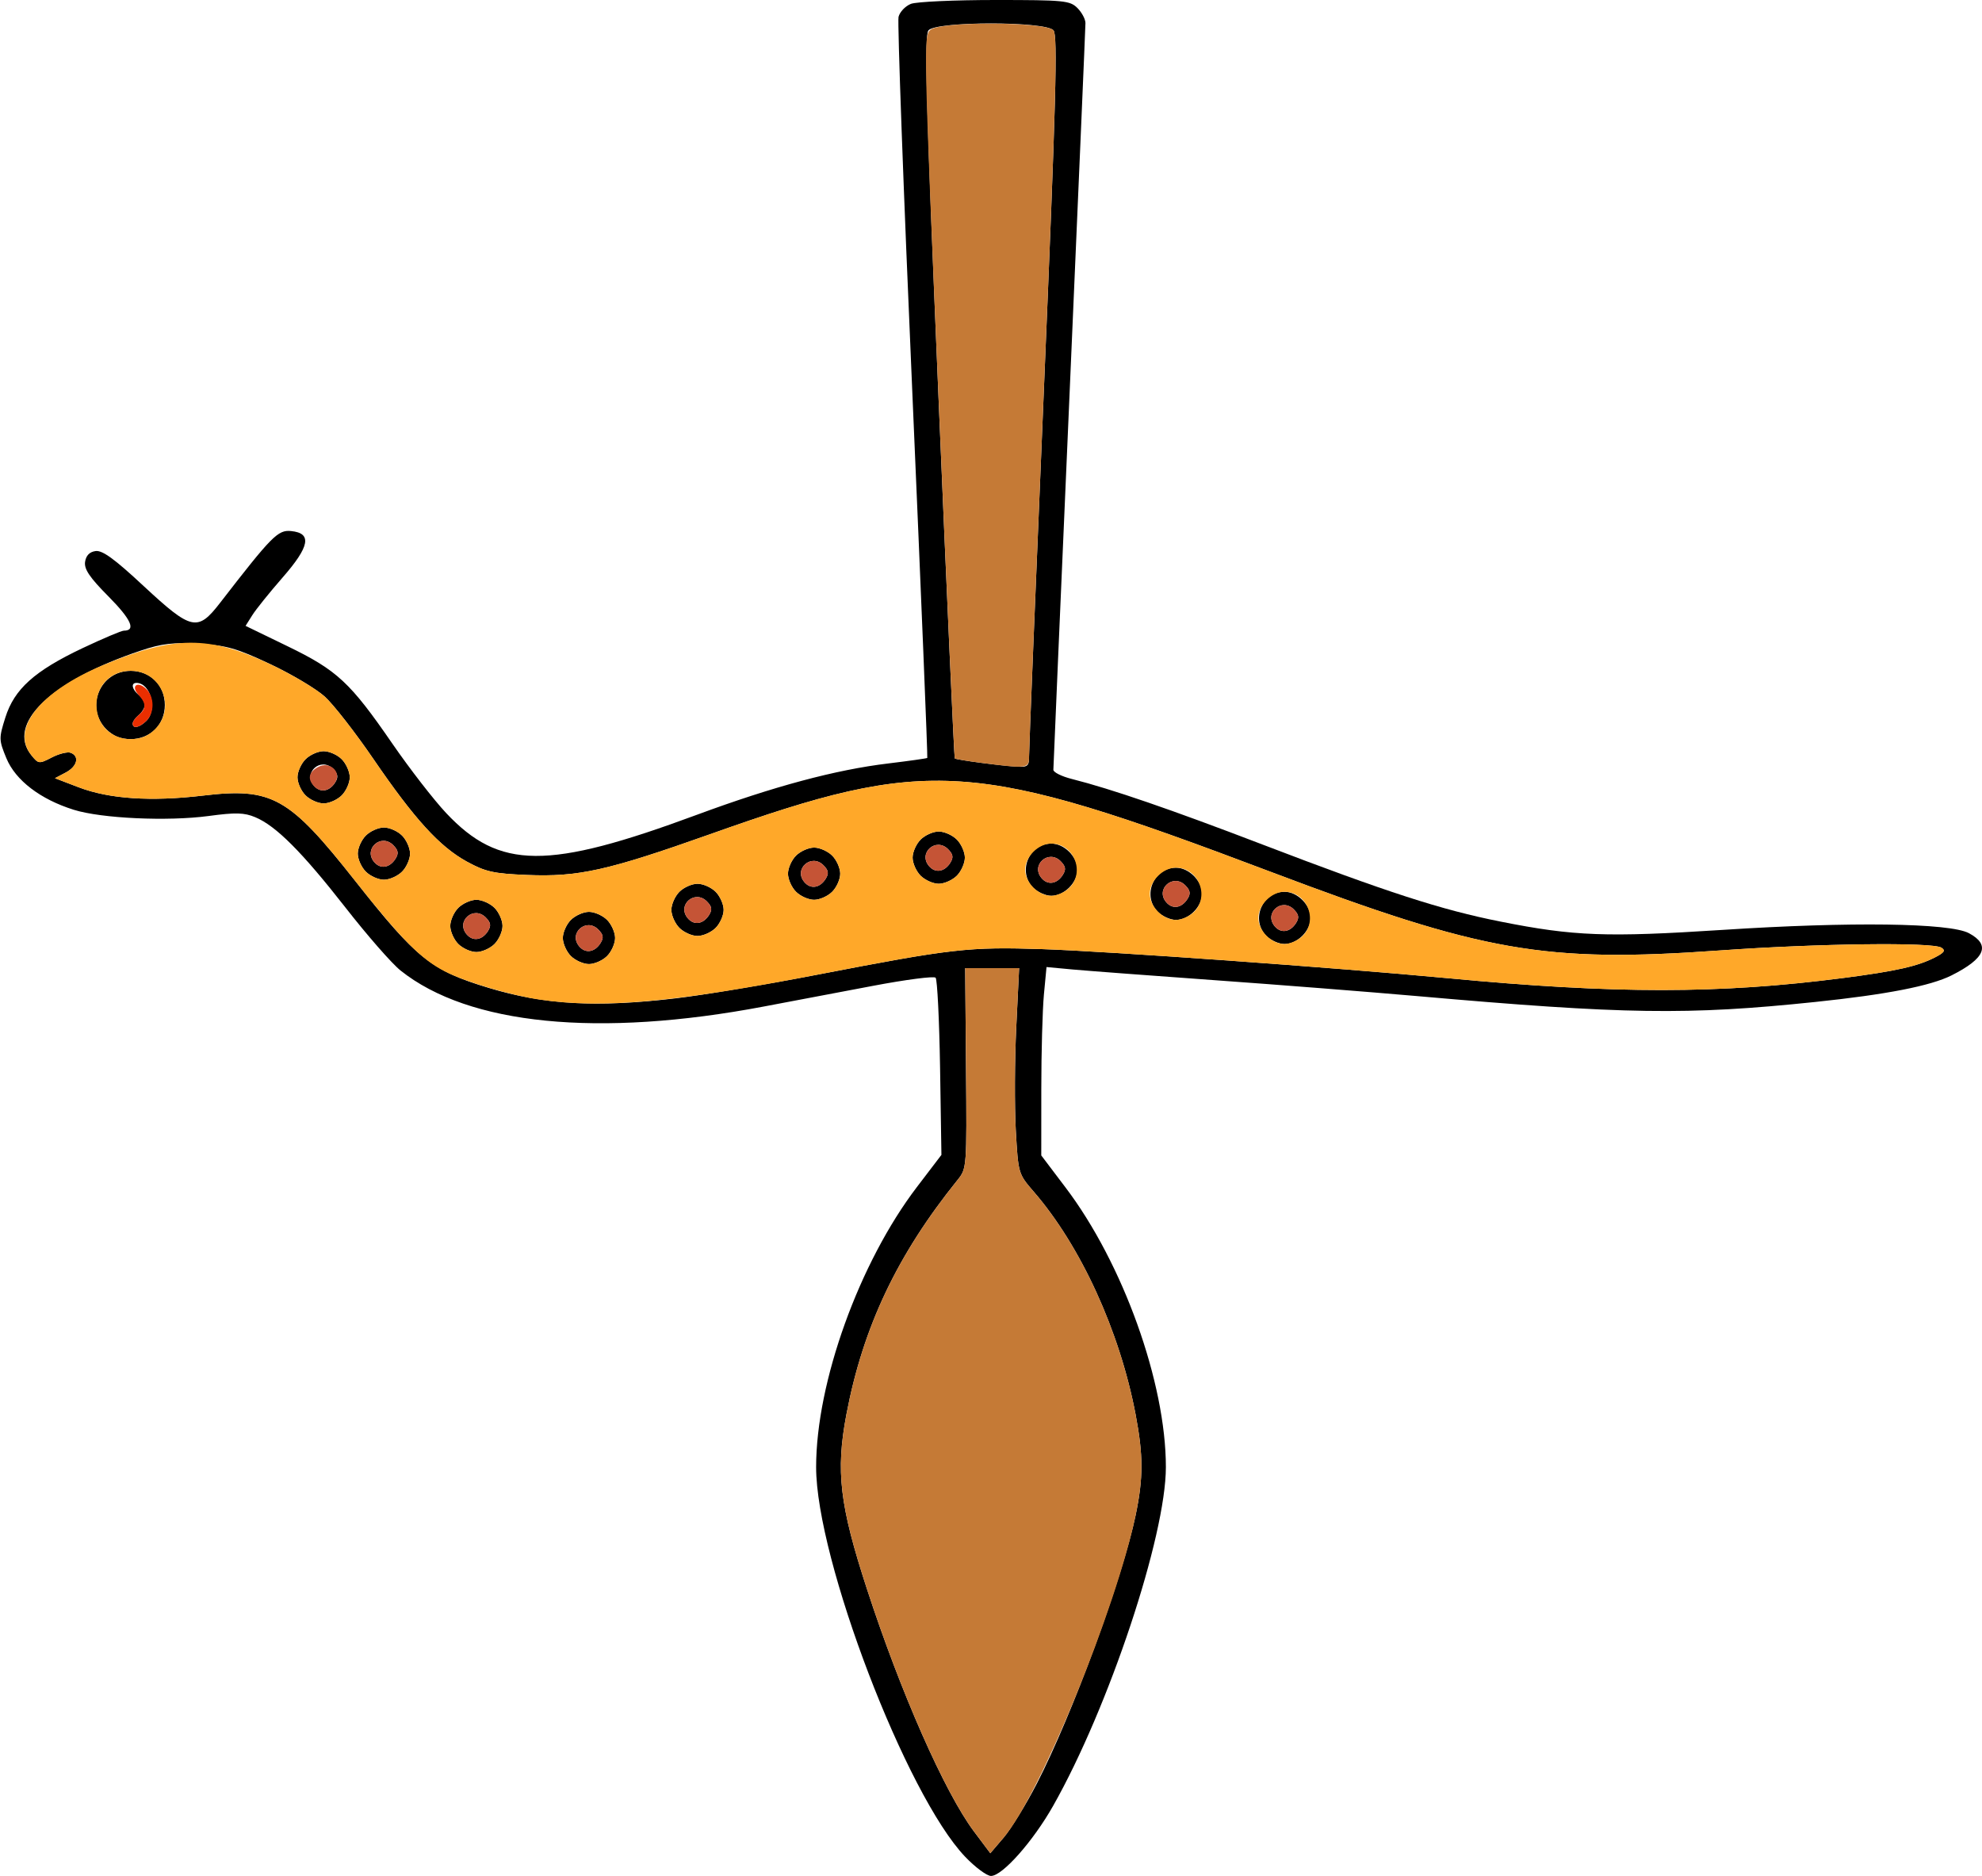 <?xml version="1.0" encoding="UTF-8" standalone="no"?>
<!DOCTYPE svg PUBLIC "-//W3C//DTD SVG 1.1//EN"
"http://www.w3.org/Graphics/SVG/1.1/DTD/svg11.dtd">
<svg width="634px" height="600px"
xmlns="http://www.w3.org/2000/svg" version="1.1">
<g transform="translate(0000, 0000) scale(1, 1)">
<path fill="#000000" stroke="none" d="
M 308.73 593.86
C 289.90 574.15 261.06 498.76 261.06 469.23
C 261.06 442.15 274.83 403.88 293.30 379.66
L 301.14 369.38
L 300.71 341.54
C 300.46 326.22 299.82 313.25 299.28 312.71
C 298.74 312.15 289.76 313.32 279.36 315.29
C 268.94 317.27 253.19 320.25 244.34 321.92
C 191.49 331.93 149.96 327.82 128.14 310.42
C 125.37 308.22 117.44 299.15 110.51 290.27
C 96.60 272.48 88.27 264.13 81.66 261.38
C 78.12 259.89 75.37 259.82 66.72 260.99
C 53.64 262.74 32.46 261.78 23.60 259.00
C 12.91 255.66 4.96 249.58 2.04 242.51
C -0.37 236.65 -0.39 236.15 1.72 229.46
C 4.59 220.38 11.03 214.59 26.39 207.31
C 32.91 204.23 38.86 201.71 39.62 201.71
C 43.58 201.71 41.96 198.10 34.76 190.83
C 28.69 184.72 26.89 182.06 27.21 179.73
C 27.51 177.69 28.63 176.52 30.56 176.25
C 32.74 175.94 36.63 178.75 45.99 187.48
C 61.27 201.66 63.21 202.10 70.37 192.85
C 86.95 171.42 88.89 169.44 93.08 169.85
C 99.88 170.51 99.11 174.75 90.38 184.73
C 86.24 189.48 81.87 194.89 80.70 196.77
L 78.55 200.18
L 91.94 206.67
C 107.84 214.37 111.99 218.22 125.53 237.88
C 131.06 245.90 138.79 255.87 142.70 260.03
C 159.77 278.18 175.15 278.29 222.98 260.58
C 247.39 251.55 267.33 246.19 284.16 244.18
C 290.86 243.37 296.46 242.57 296.62 242.42
C 296.78 242.25 294.62 189.52 291.82 125.23
C 289.00 60.95 287.04 7.03 287.42 5.41
C 287.82 3.80 289.61 1.93 291.40 1.23
C 293.20 0.55 305.34 0.00 318.38 0.00
C 340.37 0.00 342.26 0.18 344.65 2.57
C 346.06 3.98 347.22 6.15 347.21 7.39
C 347.21 8.62 344.89 62.53 342.08 127.19
C 339.26 191.86 336.95 245.41 336.95 246.21
C 336.93 247.00 339.62 248.34 342.91 249.16
C 355.39 252.31 374.59 258.90 403.81 270.10
C 443.70 285.38 461.06 291.01 480.04 294.77
C 503.47 299.43 513.93 299.82 550.95 297.42
C 591.86 294.76 623.69 295.18 629.82 298.47
C 636.83 302.22 635.04 306.55 624.25 311.97
C 617.54 315.34 603.39 318.10 580.63 320.47
C 539.81 324.73 519.69 324.44 453.32 318.59
C 437.76 317.23 408.54 314.93 388.37 313.49
C 368.21 312.04 347.90 310.51 343.25 310.09
L 334.76 309.30
L 333.92 318.14
C 333.47 323.00 333.09 336.57 333.09 348.27
L 333.08 369.55
L 340.80 379.75
C 359.22 404.03 372.94 442.25 372.94 469.23
C 372.94 491.32 354.72 546.06 336.87 577.59
C 330.45 588.94 320.64 600.00 317.00 600.00
C 315.68 600.00 311.96 597.24 308.73 593.86
M 331.66 570.45
C 342.95 548.54 359.09 504.71 363.27 484.60
C 365.74 472.74 365.74 465.49 363.26 452.42
C 358.20 425.79 345.72 398.51 330.63 381.10
C 325.73 375.43 325.71 375.34 324.93 361.46
C 324.51 353.81 324.57 339.01 325.08 328.59
L 326.00 309.64
L 317.37 309.64
L 308.74 309.64
L 309.01 341.67
C 309.28 373.25 309.25 373.73 306.36 377.32
C 286.98 401.36 276.07 424.38 270.74 452.42
C 267.31 470.56 268.58 481.41 277.29 508.14
C 288.10 541.34 302.20 573.28 311.56 585.78
L 316.78 592.74
L 321.08 587.70
C 323.43 584.93 328.20 577.17 331.66 570.45
M 216.06 319.31
C 224.90 318.27 245.43 314.84 261.70 311.69
C 304.68 303.38 309.89 302.79 333.51 303.57
C 354.71 304.28 426.99 309.46 462.96 312.85
C 516.79 317.94 550.08 317.92 589.63 312.80
C 606.65 310.59 613.48 309.04 619.08 306.15
C 621.96 304.66 622.40 303.98 621.01 303.10
C 618.14 301.30 581.71 301.75 550.33 303.98
C 494.12 308.00 474.43 304.56 406.38 278.81
C 311.24 242.83 297.32 241.89 227.10 266.83
C 194.34 278.45 184.99 280.54 168.57 279.85
C 157.93 279.42 155.31 278.84 149.38 275.60
C 140.64 270.82 132.60 262.00 119.41 242.71
C 113.63 234.26 106.64 225.29 103.86 222.78
C 101.08 220.28 93.22 215.60 86.38 212.38
C 75.69 207.34 72.49 206.43 63.66 205.90
C 55.36 205.41 51.75 205.84 45.01 208.10
C 16.32 217.70 1.89 231.51 10.04 241.55
C 12.31 244.36 12.49 244.37 16.59 242.25
C 18.90 241.05 21.62 240.39 22.62 240.77
C 25.54 241.89 24.70 245.16 21.00 247.10
L 17.58 248.90
L 25.18 251.81
C 34.95 255.53 48.24 256.43 64.84 254.47
C 87.04 251.83 92.40 254.83 113.67 281.81
C 133.24 306.62 137.99 310.42 156.26 315.94
C 174.18 321.35 190.73 322.29 216.06 319.31
M 329.18 241.86
C 329.15 239.92 331.29 187.34 333.90 125.02
C 337.81 31.95 338.36 11.36 337.00 9.71
C 334.54 6.76 299.46 6.76 297.00 9.71
C 295.64 11.36 296.22 32.38 300.20 126.95
C 302.87 190.33 305.22 242.35 305.41 242.57
C 305.85 243.03 320.83 245.01 325.68 245.23
C 328.73 245.37 329.22 244.91 329.18 241.86"/>
<path fill="#000000" stroke="none" d="
M 182.61 305.78
C 181.20 304.37 180.04 301.77 180.04 300.00
C 180.04 298.23 181.20 295.63 182.61 294.22
C 184.03 292.81 186.62 291.65 188.40 291.65
C 190.17 291.65 192.77 292.81 194.19 294.22
C 195.60 295.63 196.76 298.23 196.76 300.00
C 196.76 301.77 195.60 304.37 194.19 305.78
C 192.77 307.19 190.17 308.35 188.40 308.35
C 186.62 308.35 184.03 307.19 182.61 305.78
M 192.10 301.63
C 193.17 299.92 193.00 298.92 191.37 297.28
C 187.51 293.43 181.78 298.46 185.25 302.65
C 187.24 305.05 190.23 304.61 192.10 301.63"/>
<path fill="#000000" stroke="none" d="
M 146.60 301.93
C 145.19 300.51 144.03 297.92 144.03 296.15
C 144.03 294.37 145.19 291.78 146.60 290.36
C 148.02 288.95 150.62 287.79 152.39 287.79
C 154.17 287.79 156.76 288.95 158.18 290.36
C 159.59 291.78 160.75 294.37 160.75 296.15
C 160.75 297.92 159.59 300.51 158.18 301.93
C 156.76 303.34 154.17 304.50 152.39 304.50
C 150.62 304.50 148.02 303.34 146.60 301.93
M 156.10 297.78
C 157.16 296.07 157.00 295.07 155.36 293.42
C 151.50 289.58 145.77 294.60 149.24 298.79
C 151.23 301.19 154.22 300.76 156.10 297.78"/>
<path fill="#000000" stroke="none" d="
M 405.09 299.36
C 400.00 294.27 403.70 285.22 410.88 285.22
C 415.01 285.22 419.24 289.45 419.24 293.58
C 419.24 297.70 415.01 301.93 410.88 301.93
C 409.10 301.93 406.51 300.77 405.09 299.36
M 414.58 295.21
C 415.65 293.50 415.48 292.50 413.85 290.85
C 409.99 287.01 404.26 292.03 407.73 296.22
C 409.72 298.63 412.70 298.19 414.58 295.21"/>
<path fill="#000000" stroke="none" d="
M 217.33 296.79
C 215.92 295.37 214.76 292.78 214.76 291.01
C 214.76 289.23 215.92 286.64 217.33 285.22
C 218.75 283.81 221.35 282.66 223.12 282.66
C 224.90 282.66 227.49 283.81 228.91 285.22
C 230.32 286.64 231.48 289.23 231.48 291.01
C 231.48 292.78 230.32 295.37 228.91 296.79
C 227.49 298.20 224.90 299.36 223.12 299.36
C 221.35 299.36 218.75 298.20 217.33 296.79
M 226.83 292.64
C 227.89 290.93 227.73 289.93 226.09 288.28
C 222.23 284.44 216.50 289.46 219.97 293.65
C 221.96 296.06 224.95 295.62 226.83 292.64"/>
<path fill="#000000" stroke="none" d="
M 370.37 291.65
C 365.28 286.56 368.98 277.52 376.16 277.52
C 380.28 277.52 384.52 281.74 384.52 285.87
C 384.52 289.99 380.28 294.22 376.16 294.22
C 374.38 294.22 371.78 293.06 370.37 291.65
M 379.86 287.50
C 380.93 285.79 380.76 284.79 379.13 283.14
C 375.27 279.30 369.53 284.33 373.01 288.51
C 375.00 290.92 377.98 290.48 379.86 287.50"/>
<path fill="#000000" stroke="none" d="
M 254.63 285.22
C 253.21 283.81 252.06 281.22 252.06 279.44
C 252.06 277.67 253.21 275.07 254.63 273.66
C 256.04 272.25 258.64 271.09 260.42 271.09
C 262.19 271.09 264.79 272.25 266.20 273.66
C 267.62 275.07 268.77 277.67 268.77 279.44
C 268.77 281.22 267.62 283.81 266.20 285.22
C 264.79 286.64 262.19 287.79 260.42 287.79
C 258.64 287.79 256.04 286.64 254.63 285.22
M 264.12 281.07
C 265.19 279.37 265.02 278.36 263.39 276.72
C 259.53 272.88 253.79 277.90 257.27 282.09
C 259.26 284.49 262.24 284.06 264.12 281.07"/>
<path fill="#000000" stroke="none" d="
M 330.50 283.94
C 325.41 278.85 329.11 269.81 336.29 269.81
C 340.42 269.81 344.65 274.03 344.65 278.16
C 344.65 282.28 340.42 286.51 336.29 286.51
C 334.52 286.51 331.92 285.35 330.50 283.94
M 339.99 279.79
C 341.06 278.08 340.89 277.08 339.26 275.43
C 335.40 271.59 329.67 276.62 333.14 280.81
C 335.13 283.21 338.12 282.77 339.99 279.79"/>
<path fill="#000000" stroke="none" d="
M 294.49 280.09
C 293.08 278.67 291.92 276.08 291.92 274.30
C 291.92 272.53 293.08 269.94 294.49 268.52
C 295.91 267.11 298.51 265.95 300.28 265.95
C 302.06 265.95 304.65 267.11 306.07 268.52
C 307.48 269.94 308.64 272.53 308.64 274.30
C 308.64 276.08 307.48 278.67 306.07 280.09
C 304.65 281.50 302.06 282.66 300.28 282.66
C 298.51 282.66 295.91 281.50 294.49 280.09
M 303.99 275.94
C 305.05 274.23 304.89 273.22 303.25 271.58
C 299.39 267.74 293.66 272.76 297.13 276.95
C 299.12 279.35 302.11 278.92 303.99 275.94"/>
<path fill="#000000" stroke="none" d="
M 117.03 278.80
C 115.61 277.39 114.45 274.79 114.45 273.02
C 114.45 271.25 115.61 268.65 117.03 267.24
C 118.44 265.82 121.04 264.67 122.81 264.67
C 124.59 264.67 127.19 265.82 128.60 267.24
C 130.02 268.65 131.17 271.25 131.17 273.02
C 131.17 274.79 130.02 277.39 128.60 278.80
C 127.19 280.21 124.59 281.37 122.81 281.37
C 121.04 281.37 118.44 280.21 117.03 278.80
M 126.52 274.65
C 127.58 272.94 127.42 271.94 125.78 270.30
C 121.93 266.45 116.19 271.48 119.66 275.67
C 121.66 278.07 124.64 277.63 126.52 274.65"/>
<path fill="#000000" stroke="none" d="
M 97.74 254.39
C 96.32 252.98 95.16 250.38 95.16 248.61
C 95.16 246.84 96.32 244.24 97.74 242.83
C 99.15 241.41 101.75 240.26 103.52 240.26
C 105.30 240.26 107.90 241.41 109.31 242.83
C 110.72 244.24 111.88 246.84 111.88 248.61
C 111.88 250.38 110.72 252.98 109.31 254.39
C 107.90 255.80 105.30 256.96 103.52 256.96
C 101.75 256.96 99.15 255.80 97.74 254.39
M 107.23 250.24
C 108.29 248.53 108.13 247.53 106.49 245.88
C 102.64 242.04 96.90 247.07 100.37 251.25
C 102.37 253.66 105.35 253.22 107.23 250.24"/>
<path fill="#000000" stroke="none" d="
M 34.01 233.25
C 27.08 226.32 31.98 214.56 41.80 214.56
C 48.07 214.56 52.73 219.21 52.73 225.48
C 52.73 231.75 48.07 236.40 41.80 236.40
C 38.61 236.40 36.20 235.43 34.01 233.25
M 46.85 230.53
C 50.44 226.93 48.17 218.42 43.63 218.42
C 41.81 218.42 42.21 220.48 44.37 222.27
C 45.43 223.14 46.30 224.60 46.30 225.48
C 46.30 226.37 45.43 227.82 44.37 228.69
C 43.30 229.57 42.44 230.80 42.44 231.42
C 42.44 233.19 44.62 232.74 46.85 230.53"/>
<path fill="#c57a36" stroke="none" d="
M 311.56 585.78
C 302.20 573.28 288.10 541.34 277.29 508.14
C 268.58 481.41 267.31 470.56 270.74 452.42
C 276.07 424.38 286.98 401.36 306.36 377.32
C 309.25 373.73 309.28 373.25 309.01 341.67
L 308.74 309.64
L 317.37 309.64
L 326.00 309.64
L 325.08 328.59
C 324.57 339.01 324.51 353.81 324.93 361.46
C 325.71 375.34 325.73 375.43 330.63 381.10
C 345.72 398.51 358.20 425.79 363.26 452.42
C 365.74 465.49 365.74 472.74 363.27 484.60
C 357.06 514.51 332.68 574.07 321.08 587.70
L 316.78 592.74
L 311.56 585.78"/>
<path fill="#c57a36" stroke="none" d="
M 313.95 244.01
C 309.45 243.43 305.61 242.78 305.41 242.57
C 305.22 242.35 302.87 190.21 300.19 126.71
C 295.45 14.12 295.38 11.18 297.72 9.47
C 301.43 6.76 334.72 6.98 337.00 9.71
C 338.36 11.36 337.81 31.95 333.90 125.02
C 331.29 187.34 329.15 239.92 329.18 241.86
C 329.22 245.85 328.72 245.92 313.95 244.01"/>
<path fill="#ffa829" stroke="none" d="
M 172.97 319.77
C 163.58 318.42 149.02 314.12 142.39 310.74
C 134.75 306.85 128.28 300.33 113.67 281.81
C 92.40 254.83 87.04 251.83 64.84 254.47
C 48.24 256.43 34.95 255.53 25.18 251.81
L 17.58 248.90
L 21.00 247.10
C 24.70 245.16 25.54 241.89 22.62 240.77
C 21.62 240.39 18.90 241.05 16.59 242.25
C 12.49 244.37 12.31 244.36 10.04 241.55
C 3.27 233.20 12.80 221.18 32.83 212.80
C 55.62 203.27 66.72 203.18 86.38 212.40
C 93.22 215.61 101.08 220.28 103.86 222.78
C 106.64 225.29 113.63 234.26 119.41 242.71
C 132.60 262.00 140.64 270.82 149.38 275.60
C 155.31 278.84 157.93 279.42 168.57 279.85
C 184.99 280.54 194.34 278.45 227.10 266.83
C 297.32 241.89 311.24 242.83 406.38 278.81
C 474.43 304.56 494.12 308.00 550.33 303.98
C 581.71 301.75 618.14 301.30 621.01 303.10
C 622.40 303.98 621.96 304.66 619.08 306.15
C 613.48 309.04 606.65 310.59 589.63 312.80
C 550.08 317.92 516.79 317.94 462.96 312.85
C 426.99 309.46 354.71 304.28 333.51 303.57
C 309.89 302.79 304.68 303.38 261.70 311.69
C 215.86 320.57 192.94 322.65 172.97 319.77
M 194.19 305.78
C 195.60 304.37 196.76 301.77 196.76 300.00
C 196.76 298.23 195.60 295.63 194.19 294.22
C 192.77 292.81 190.17 291.65 188.40 291.65
C 186.62 291.65 184.03 292.81 182.61 294.22
C 181.20 295.63 180.04 298.23 180.04 300.00
C 180.04 301.77 181.20 304.37 182.61 305.78
C 184.03 307.19 186.62 308.35 188.40 308.35
C 190.17 308.35 192.77 307.19 194.19 305.78
M 158.18 301.93
C 159.59 300.51 160.75 297.92 160.75 296.15
C 160.75 294.37 159.59 291.78 158.18 290.36
C 156.76 288.95 154.17 287.79 152.39 287.79
C 150.62 287.79 148.02 288.95 146.60 290.36
C 145.19 291.78 144.03 294.37 144.03 296.15
C 144.03 297.92 145.19 300.51 146.60 301.93
C 148.02 303.34 150.62 304.50 152.39 304.50
C 154.17 304.50 156.76 303.34 158.18 301.93
M 416.67 299.36
C 421.76 294.27 418.05 285.22 410.88 285.22
C 406.75 285.22 402.52 289.45 402.52 293.58
C 402.52 297.70 406.75 301.93 410.88 301.93
C 412.65 301.93 415.25 300.77 416.67 299.36
M 228.91 296.79
C 230.32 295.37 231.48 292.78 231.48 291.01
C 231.48 289.23 230.32 286.64 228.91 285.22
C 227.49 283.81 224.90 282.66 223.12 282.66
C 221.35 282.66 218.75 283.81 217.33 285.22
C 215.92 286.64 214.76 289.23 214.76 291.01
C 214.76 292.78 215.92 295.37 217.33 296.79
C 218.75 298.20 221.35 299.36 223.12 299.36
C 224.90 299.36 227.49 298.20 228.91 296.79
M 381.94 291.65
C 387.04 286.56 383.33 277.52 376.16 277.52
C 372.03 277.52 367.80 281.74 367.80 285.87
C 367.80 289.99 372.03 294.22 376.16 294.22
C 377.93 294.22 380.53 293.06 381.94 291.65
M 266.20 285.22
C 267.62 283.81 268.77 281.22 268.77 279.44
C 268.77 277.67 267.62 275.07 266.20 273.66
C 264.79 272.25 262.19 271.09 260.42 271.09
C 258.64 271.09 256.04 272.25 254.63 273.66
C 253.21 275.07 252.06 277.67 252.06 279.44
C 252.06 281.22 253.21 283.81 254.63 285.22
C 256.04 286.64 258.64 287.79 260.42 287.79
C 262.19 287.79 264.79 286.64 266.20 285.22
M 342.08 283.94
C 347.17 278.85 343.47 269.81 336.29 269.81
C 332.16 269.81 327.93 274.03 327.93 278.16
C 327.93 282.28 332.16 286.51 336.29 286.51
C 338.06 286.51 340.66 285.35 342.08 283.94
M 306.07 280.09
C 307.48 278.67 308.64 276.08 308.64 274.30
C 308.64 272.53 307.48 269.94 306.07 268.52
C 304.65 267.11 302.06 265.95 300.28 265.95
C 298.51 265.95 295.91 267.11 294.49 268.52
C 293.08 269.94 291.92 272.53 291.92 274.30
C 291.92 276.08 293.08 278.67 294.49 280.09
C 295.91 281.50 298.51 282.66 300.28 282.66
C 302.06 282.66 304.65 281.50 306.07 280.09
M 128.60 278.80
C 130.02 277.39 131.17 274.79 131.17 273.02
C 131.17 271.25 130.02 268.65 128.60 267.24
C 127.19 265.82 124.59 264.67 122.81 264.67
C 121.04 264.67 118.44 265.82 117.03 267.24
C 115.61 268.65 114.45 271.25 114.45 273.02
C 114.45 274.79 115.61 277.39 117.03 278.80
C 118.44 280.21 121.04 281.37 122.81 281.37
C 124.59 281.37 127.19 280.21 128.60 278.80
M 109.31 254.39
C 110.72 252.98 111.88 250.38 111.88 248.61
C 111.88 246.84 110.72 244.24 109.31 242.83
C 107.90 241.41 105.30 240.26 103.52 240.26
C 101.75 240.26 99.15 241.41 97.74 242.83
C 96.32 244.24 95.16 246.84 95.16 248.61
C 95.16 250.38 96.32 252.98 97.74 254.39
C 99.15 255.80 101.75 256.96 103.52 256.96
C 105.30 256.96 107.90 255.80 109.31 254.39
M 49.58 233.25
C 56.51 226.32 51.61 214.56 41.80 214.56
C 35.52 214.56 30.86 219.21 30.86 225.48
C 30.86 231.75 35.52 236.40 41.80 236.40
C 44.98 236.40 47.39 235.43 49.58 233.25"/>
<path fill="#eb2e00" stroke="none" d="
M 42.44 231.42
C 42.44 230.80 43.30 229.57 44.37 228.69
C 46.82 226.65 46.81 224.96 44.28 222.18
C 41.68 219.31 44.07 217.67 46.84 220.42
C 49.43 223.03 49.45 227.94 46.85 230.53
C 44.62 232.74 42.44 233.19 42.44 231.42"/>
<path fill="#c55436" stroke="none" d="
M 185.25 302.65
C 181.78 298.46 187.51 293.43 191.37 297.28
C 193.00 298.92 193.17 299.92 192.10 301.63
C 190.23 304.61 187.24 305.05 185.25 302.65"/>
<path fill="#c55436" stroke="none" d="
M 149.24 298.79
C 145.77 294.60 151.50 289.58 155.36 293.42
C 157.00 295.07 157.16 296.07 156.10 297.78
C 154.22 300.76 151.23 301.19 149.24 298.79"/>
<path fill="#c55436" stroke="none" d="
M 407.73 296.22
C 404.26 292.03 409.99 287.01 413.85 290.85
C 415.48 292.50 415.65 293.50 414.58 295.21
C 412.70 298.19 409.72 298.63 407.73 296.22"/>
<path fill="#c55436" stroke="none" d="
M 219.97 293.65
C 216.50 289.46 222.23 284.44 226.09 288.28
C 227.73 289.93 227.89 290.93 226.83 292.64
C 224.95 295.62 221.96 296.06 219.97 293.65"/>
<path fill="#c55436" stroke="none" d="
M 373.01 288.51
C 369.53 284.33 375.27 279.30 379.13 283.14
C 380.76 284.79 380.93 285.79 379.86 287.50
C 377.98 290.48 375.00 290.92 373.01 288.51"/>
<path fill="#c55436" stroke="none" d="
M 257.27 282.09
C 253.79 277.90 259.53 272.88 263.39 276.72
C 265.02 278.36 265.19 279.37 264.12 281.07
C 262.24 284.06 259.26 284.49 257.27 282.09"/>
<path fill="#c55436" stroke="none" d="
M 333.14 280.81
C 329.67 276.62 335.40 271.59 339.26 275.43
C 340.89 277.08 341.06 278.08 339.99 279.79
C 338.12 282.77 335.13 283.21 333.14 280.81"/>
<path fill="#c55436" stroke="none" d="
M 297.13 276.95
C 293.66 272.76 299.39 267.74 303.25 271.58
C 304.89 273.22 305.05 274.23 303.99 275.94
C 302.11 278.92 299.12 279.35 297.13 276.95"/>
<path fill="#c55436" stroke="none" d="
M 119.66 275.67
C 116.19 271.48 121.93 266.45 125.78 270.30
C 127.42 271.94 127.58 272.94 126.52 274.65
C 124.64 277.63 121.66 278.07 119.66 275.67"/>
<path fill="#c55436" stroke="none" d="
M 100.60 251.60
C 98.26 249.26 98.68 246.95 101.75 245.32
C 105.47 243.33 109.36 246.84 107.23 250.24
C 105.44 253.05 102.64 253.63 100.60 251.60"/>
</g>
</svg>
